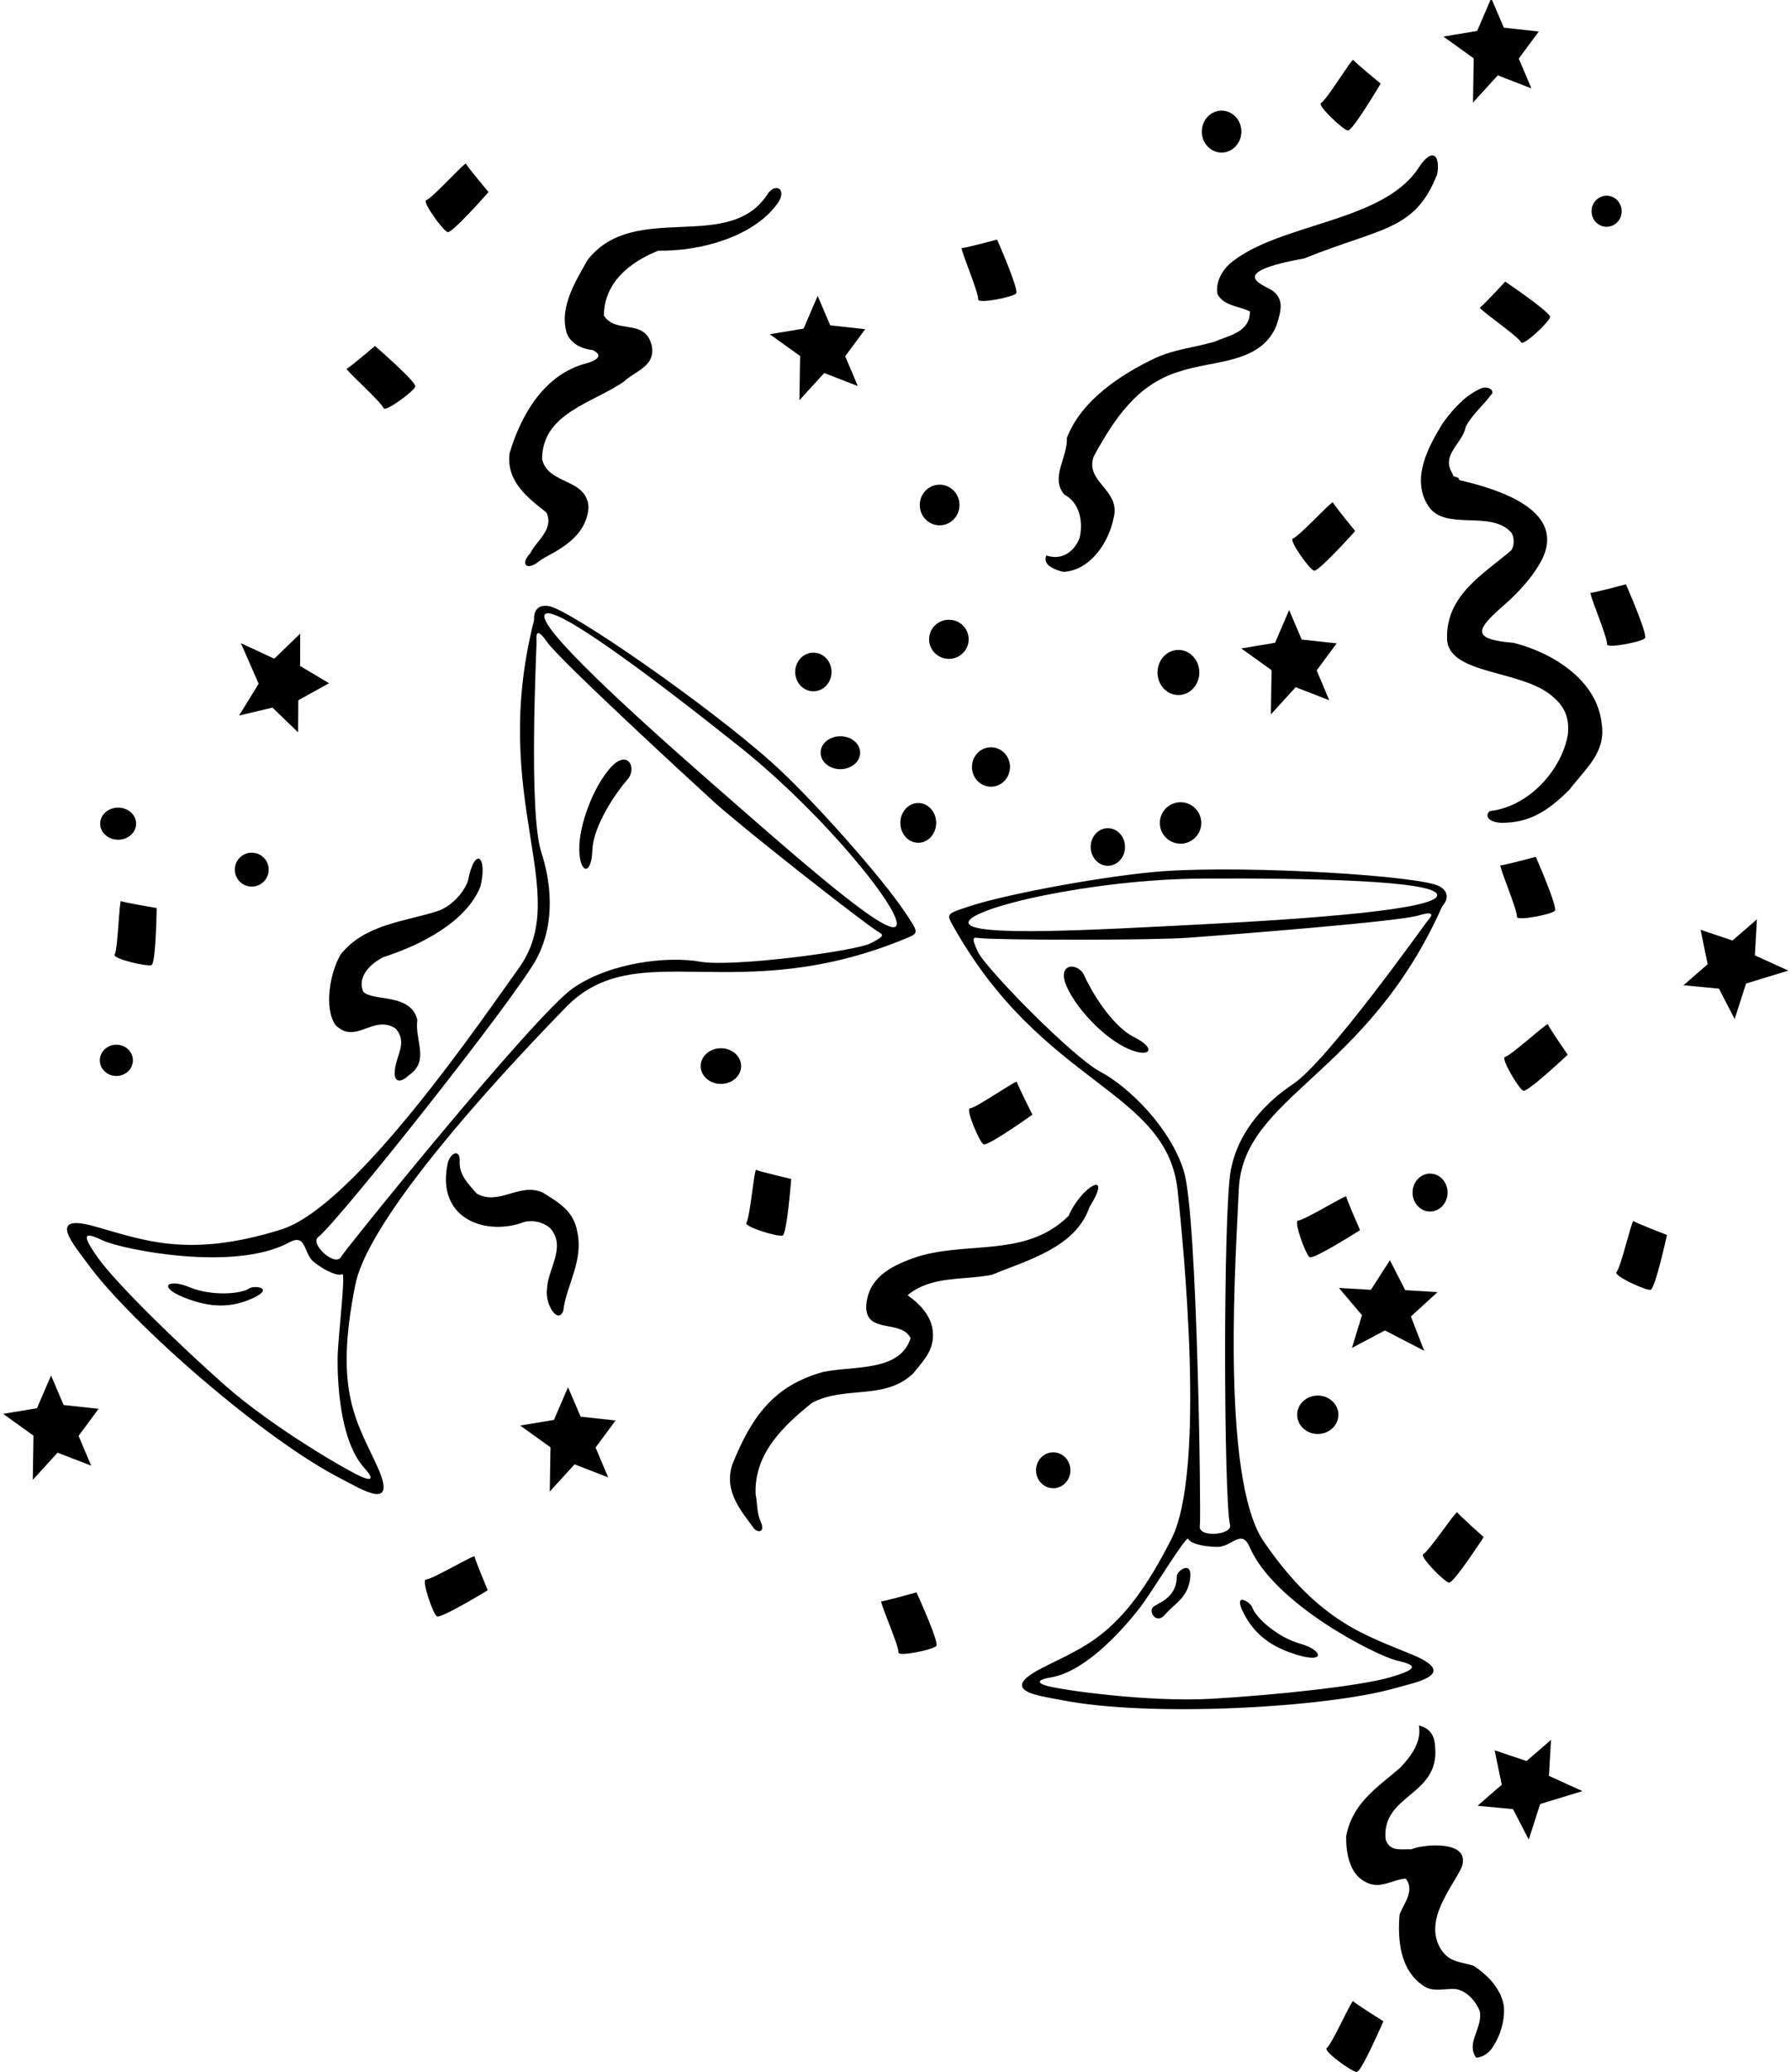 <?xml version="1.0" encoding="UTF-8"?>
<svg xmlns="http://www.w3.org/2000/svg" xmlns:xlink="http://www.w3.org/1999/xlink" width="454pt" height="525pt" viewBox="0 0 454 525" version="1.1">
<g id="surface1">
<path style=" stroke:none;fill-rule:nonzero;fill:rgb(0%,0%,0%);fill-opacity:1;" d="M 269.574 144.898 C 276.199 144.562 281.004 137.691 282.277 131.297 C 284.254 124.074 274.84 122.195 277.277 115.586 C 282.426 106.227 288.184 97.363 299.004 94.129 C 307.461 91.234 319.586 92.273 323.566 82.477 C 324.852 78.531 325.469 75.793 322.508 73.602 C 319.902 72.004 310.676 69.078 330.613 65.48 C 350.121 57.59 358.73 58.562 364.328 44.086 C 365.129 39.379 363.102 36.906 359.328 42.93 C 350.051 56.254 325.07 56.512 312.516 66.184 C 309.77 68.246 308.07 71.551 308.609 74.492 C 310.082 77.562 314.57 77.656 316.844 78.934 C 316.902 84.258 311.195 85.086 307.988 86.539 C 302.723 88.109 298.047 88.398 292.949 90.676 C 283.887 94.98 274.098 101.5 270.441 110.934 C 270.676 116.012 266.152 120.961 269.766 125.293 C 273.699 127.352 274.641 132.258 273.652 136.344 C 272.426 139.504 269.418 142.152 265.254 140.742 C 264.094 143.168 267.59 144.48 269.574 144.898 "/>
<path style=" stroke:none;fill-rule:nonzero;fill:rgb(0%,0%,0%);fill-opacity:1;" d="M 138.496 129.844 C 140.617 134.098 135.656 137.348 134.438 140.176 C 131.801 142.883 133.379 144.906 136.82 142.094 C 138.922 140.352 148.676 137.254 149.184 128.496 C 148.738 121.07 138.926 122.949 137.414 116.324 C 137.441 104.605 150.477 102.09 158.203 96.645 C 160.895 94.023 166.523 92.777 165.129 87.262 C 163.211 80.582 156.207 84.77 153.074 79.961 C 153.18 71.523 159.629 66.438 166.859 63.512 C 177.879 63.711 190.754 59.855 196.711 52.066 C 199.754 48.379 197.051 46.129 194.801 48.828 C 185.129 64.578 160.93 50.531 148.938 65.875 C 146.363 70.555 141.691 77.527 143.605 84.207 C 144.449 86.918 147.371 88.426 150.199 88.688 C 153.141 90.062 151.152 91.355 148.77 92.031 C 138.023 94.734 132.059 105.066 129.164 114.883 C 128.293 121.984 133.832 126.18 138.496 129.844 "/>
<path style=" stroke:none;fill-rule:nonzero;fill:rgb(0%,0%,0%);fill-opacity:1;" d="M 383.688 162.883 C 373.227 162.008 373.852 159.762 380.859 153.68 C 384.914 150.164 388.664 146.07 390.922 141.684 C 395.277 132.754 388.461 125.887 369.902 121.656 C 369.809 120.418 368.316 121.297 368.223 120.055 C 365.086 115.246 370.812 112.379 371.551 108.121 C 373.23 104.949 376.32 102.387 377.863 100.152 C 378.934 99.352 377.973 97.836 375.68 98.281 C 371.527 100.117 368.797 103.113 365.844 107.035 C 362.297 112.805 357.418 121.25 362.141 128.328 C 366.555 134.684 377.852 129.059 383.145 134.992 C 383.91 136.328 383.914 138.234 383.055 139.477 C 376.074 145.441 366.59 150.777 366.809 161.715 C 366.926 171.23 386.156 169.508 393.855 176.734 C 396.895 179.348 397.836 182.344 397.438 186.105 C 395.953 194.855 387.754 204.367 377.637 205.52 C 376.152 206.781 377.504 208.805 381.949 208.445 C 389.203 208.133 393.805 203.996 397.754 200.195 C 402.023 194.613 407.156 190.621 406.008 183.367 C 404.852 172.297 393.562 165.375 383.688 162.883 "/>
<path style=" stroke:none;fill-rule:nonzero;fill:rgb(0%,0%,0%);fill-opacity:1;" d="M 100.297 260.637 C 102.914 263.566 101.195 266.41 100.426 269.363 C 99.176 274.281 101.203 274.73 103.516 272.547 C 109.086 268.84 105.055 263.633 105.793 258.418 C 104.125 251.555 94.582 253.828 92.078 251.289 C 90.625 247.957 93.18 244.492 97.281 242.484 C 106.711 239.461 118.18 233.586 121.762 224.688 C 123.703 216.906 120.328 214.207 118.609 223.262 C 117.402 226.355 114.703 229.281 111.363 230.711 C 103.059 233.488 92.484 234.031 86.324 241.883 C 83.617 246.543 82.078 255.461 85.023 259.695 C 90.145 264.922 94.699 256.844 100.297 260.637 "/>
<path style=" stroke:none;fill-rule:nonzero;fill:rgb(0%,0%,0%);fill-opacity:1;" d="M 276.184 305.82 C 282.355 295.938 274.031 300.66 270.879 308.09 C 259.777 319.059 244.461 314.137 231.387 318.824 C 225.488 320.988 220.031 323.895 219.578 330.922 C 219.379 338.121 228.387 334.215 230.832 339.062 C 228.109 347.676 216.348 346.008 208.617 347.637 C 195.98 351.16 190.492 359.109 185.672 370.969 C 183.328 377.863 187.938 382.879 191.242 387.441 C 192.355 388.414 193.93 388.188 192.863 385.625 C 191.812 383.43 192.02 381.008 191.539 378.621 C 191.109 368.195 198.797 361.105 205.875 355.43 C 214.273 351.031 224.223 354.898 231.473 348.016 C 233.473 345.438 236.449 342.723 236.504 338.504 C 236.613 333.883 233.402 330.566 230.059 328.184 C 236.09 323.176 244.09 324.445 251.379 323.027 C 260.504 319.277 272.68 316.098 276.184 305.82 "/>
<path style=" stroke:none;fill-rule:nonzero;fill:rgb(0%,0%,0%);fill-opacity:1;" d="M 139.598 311.348 C 143.555 316.137 138.844 321.469 138.656 326.621 C 138.102 330.531 141.477 335.707 142.785 332.117 C 143.582 325.547 147.984 319.492 146.316 312.027 C 145.414 306.855 141.633 304.684 137.621 302.203 C 131.738 299.461 126.496 305.672 120.82 302.41 C 118.836 300.086 116.312 297.68 116.52 294.301 C 116.727 291.383 114.566 291.707 113.594 294.312 C 110.289 308.41 122.352 312.98 131.883 309.98 C 134.727 308.707 138.051 309.766 139.598 311.348 "/>
<path style=" stroke:none;fill-rule:nonzero;fill:rgb(0%,0%,0%);fill-opacity:1;" d="M 373.531 498.082 C 370.129 497.051 367.383 497.207 365.258 493.906 C 360.707 486.578 368.164 478.23 370.527 473.109 C 373.07 465.883 360.039 467.418 357.809 468.578 C 355.23 468.484 352.254 469.289 351.219 466.008 C 350.254 454.555 364.898 455.133 363.801 442.703 C 363.684 439.688 362.43 437.855 359.672 437.211 C 360.438 441.41 357.598 445.098 354.867 447.98 C 348.516 453.352 342.812 457.043 341.234 465.273 C 341.18 469.492 342.082 474.664 345.883 476.703 C 349.648 479.012 352.91 476.199 356.344 476.008 C 358.773 479.078 355.703 482.461 354.77 485.191 C 354.242 491.797 354.973 499.129 360.684 503.074 C 363.148 504.926 366.316 503.738 369.145 504.004 C 372.066 504.555 374.379 507.473 375.145 509.762 C 375.758 514.078 371.562 517.707 374.18 521.352 C 375.93 521.332 377.727 519.98 378.551 518.426 C 380.285 515.812 381.504 512.031 381.215 508.305 C 380.484 503.84 377.055 500.406 373.531 498.082 "/>
<path style=" stroke:none;fill-rule:nonzero;fill:rgb(0%,0%,0%);fill-opacity:1;" d="M 206.184 165.367 C 203.641 165.367 201.574 167.562 201.574 170.266 C 201.574 172.969 203.641 175.16 206.184 175.16 C 208.73 175.16 210.789 172.969 210.789 170.266 C 210.789 167.562 208.73 165.367 206.184 165.367 "/>
<path style=" stroke:none;fill-rule:nonzero;fill:rgb(0%,0%,0%);fill-opacity:1;" d="M 238.188 133.109 C 240.969 133.109 243.223 130.805 243.223 127.961 C 243.223 125.113 240.969 122.809 238.188 122.809 C 235.406 122.809 233.152 125.113 233.152 127.961 C 233.152 130.805 235.406 133.109 238.188 133.109 "/>
<path style=" stroke:none;fill-rule:nonzero;fill:rgb(0%,0%,0%);fill-opacity:1;" d="M 235.516 161.988 C 235.516 164.727 237.762 166.945 240.531 166.945 C 243.301 166.945 245.547 164.727 245.547 161.988 C 245.547 159.25 243.301 157.031 240.531 157.031 C 237.762 157.031 235.516 159.25 235.516 161.988 "/>
<path style=" stroke:none;fill-rule:nonzero;fill:rgb(0%,0%,0%);fill-opacity:1;" d="M 213.027 194.898 C 215.797 194.898 218.039 193.027 218.039 190.723 C 218.039 188.414 215.797 186.547 213.027 186.547 C 210.258 186.547 208.016 188.414 208.016 190.723 C 208.016 193.027 210.258 194.898 213.027 194.898 "/>
<path style=" stroke:none;fill-rule:nonzero;fill:rgb(0%,0%,0%);fill-opacity:1;" d="M 246.379 194.34 C 246.379 197.098 248.535 199.336 251.199 199.336 C 253.863 199.336 256.023 197.098 256.023 194.34 C 256.023 191.578 253.863 189.344 251.199 189.344 C 248.535 189.344 246.379 191.578 246.379 194.34 "/>
<path style=" stroke:none;fill-rule:nonzero;fill:rgb(0%,0%,0%);fill-opacity:1;" d="M 232.766 213.543 C 235.273 213.543 237.309 211.289 237.309 208.504 C 237.309 205.723 235.273 203.469 232.766 203.469 C 230.258 203.469 228.227 205.723 228.227 208.504 C 228.227 211.289 230.258 213.543 232.766 213.543 "/>
<path style=" stroke:none;fill-rule:nonzero;fill:rgb(0%,0%,0%);fill-opacity:1;" d="M 276.477 214.605 C 276.477 217.238 278.422 219.371 280.824 219.371 C 283.23 219.371 285.176 217.238 285.176 214.605 C 285.176 211.973 283.23 209.84 280.824 209.84 C 278.422 209.84 276.477 211.973 276.477 214.605 "/>
<path style=" stroke:none;fill-rule:nonzero;fill:rgb(0%,0%,0%);fill-opacity:1;" d="M 299.258 213.773 C 302.156 213.773 304.508 211.426 304.508 208.523 C 304.508 205.625 302.156 203.273 299.258 203.273 C 296.359 203.273 294.008 205.625 294.008 208.523 C 294.008 211.426 296.359 213.773 299.258 213.773 "/>
<path style=" stroke:none;fill-rule:nonzero;fill:rgb(0%,0%,0%);fill-opacity:1;" d="M 304.016 170.395 C 304.016 167.238 301.645 164.68 298.719 164.68 C 295.789 164.68 293.414 167.238 293.414 170.395 C 293.414 173.551 295.789 176.109 298.719 176.109 C 301.645 176.109 304.016 173.551 304.016 170.395 "/>
<path style=" stroke:none;fill-rule:nonzero;fill:rgb(0%,0%,0%);fill-opacity:1;" d="M 29.949 212.773 C 32.465 212.773 34.504 210.953 34.504 208.703 C 34.504 206.453 32.465 204.633 29.949 204.633 C 27.43 204.633 25.391 206.453 25.391 208.703 C 25.391 210.953 27.43 212.773 29.949 212.773 "/>
<path style=" stroke:none;fill-rule:nonzero;fill:rgb(0%,0%,0%);fill-opacity:1;" d="M 63.816 224.645 C 66.191 224.645 68.113 222.723 68.113 220.348 C 68.113 217.977 66.191 216.055 63.816 216.055 C 61.445 216.055 59.523 217.977 59.523 220.348 C 59.523 222.723 61.445 224.645 63.816 224.645 "/>
<path style=" stroke:none;fill-rule:nonzero;fill:rgb(0%,0%,0%);fill-opacity:1;" d="M 29.5 272.629 C 31.816 272.629 33.691 270.855 33.691 268.668 C 33.691 266.48 31.816 264.707 29.5 264.707 C 27.184 264.707 25.305 266.48 25.305 268.668 C 25.305 270.855 27.184 272.629 29.5 272.629 "/>
<path style=" stroke:none;fill-rule:nonzero;fill:rgb(0%,0%,0%);fill-opacity:1;" d="M 187.863 270.129 C 187.863 267.633 185.57 265.609 182.742 265.609 C 179.91 265.609 177.617 267.633 177.617 270.129 C 177.617 272.625 179.91 274.648 182.742 274.648 C 185.57 274.648 187.863 272.625 187.863 270.129 "/>
<path style=" stroke:none;fill-rule:nonzero;fill:rgb(0%,0%,0%);fill-opacity:1;" d="M 262.621 372.539 C 262.621 375.051 264.574 377.09 266.98 377.09 C 269.391 377.09 271.34 375.051 271.34 372.539 C 271.34 370.027 269.391 367.992 266.98 367.992 C 264.574 367.992 262.621 370.027 262.621 372.539 "/>
<path style=" stroke:none;fill-rule:nonzero;fill:rgb(0%,0%,0%);fill-opacity:1;" d="M 362.508 297.367 C 360.055 297.367 358.066 299.52 358.066 302.172 C 358.066 304.824 360.055 306.977 362.508 306.977 C 364.961 306.977 366.949 304.824 366.949 302.172 C 366.949 299.52 364.961 297.367 362.508 297.367 "/>
<path style=" stroke:none;fill-rule:nonzero;fill:rgb(0%,0%,0%);fill-opacity:1;" d="M 328.816 358.477 C 328.816 361.164 331.156 363.344 334.039 363.344 C 336.926 363.344 339.266 361.164 339.266 358.477 C 339.266 355.789 336.926 353.609 334.039 353.609 C 331.156 353.609 328.816 355.789 328.816 358.477 "/>
<path style=" stroke:none;fill-rule:nonzero;fill:rgb(0%,0%,0%);fill-opacity:1;" d="M 407.258 57.465 C 409.367 57.465 411.078 55.703 411.078 53.527 C 411.078 51.352 409.367 49.59 407.258 49.59 C 405.148 49.59 403.441 51.352 403.441 53.527 C 403.441 55.703 405.148 57.465 407.258 57.465 "/>
<path style=" stroke:none;fill-rule:nonzero;fill:rgb(0%,0%,0%);fill-opacity:1;" d="M 309.66 38.664 C 312.43 38.664 314.676 36.281 314.676 33.348 C 314.676 30.41 312.43 28.031 309.66 28.031 C 306.891 28.031 304.645 30.41 304.645 33.348 C 304.645 36.281 306.891 38.664 309.66 38.664 "/>
<path style=" stroke:none;fill-rule:nonzero;fill:rgb(0%,0%,0%);fill-opacity:1;" d="M 351.066 337.113 L 361.02 342.262 L 357.645 333.57 L 364.395 327.41 L 356.211 326.902 L 352.328 319.309 L 347.52 326.812 L 339.406 326.344 L 345.242 333.23 L 342.703 341.535 L 351.066 337.113 "/>
<path style=" stroke:none;fill-rule:nonzero;fill:rgb(0%,0%,0%);fill-opacity:1;" d="M 341.277 303.195 C 341.277 302.602 330.73 309.184 329.043 309.27 C 327.852 309.328 330.984 317.961 331.996 318.551 C 333.035 319.16 344.758 311.695 344.758 311.695 C 344.758 311.695 341.277 303.785 341.277 303.195 "/>
<path style=" stroke:none;fill-rule:nonzero;fill:rgb(0%,0%,0%);fill-opacity:1;" d="M 393.164 440.852 L 386.957 446.211 L 378.871 443.488 L 380.676 452.219 L 374.543 457.551 L 383.531 458.402 L 387.52 466.113 L 390.41 457.109 L 401.129 453.832 L 392.641 449.973 L 393.164 440.852 "/>
<path style=" stroke:none;fill-rule:nonzero;fill:rgb(0%,0%,0%);fill-opacity:1;" d="M 444.84 242.074 L 445.363 232.949 L 439.156 238.309 L 431.074 235.59 L 432.875 244.316 L 426.742 249.652 L 435.734 250.5 L 439.723 258.215 L 442.609 249.207 L 453.328 245.93 L 444.84 242.074 "/>
<path style=" stroke:none;fill-rule:nonzero;fill:rgb(0%,0%,0%);fill-opacity:1;" d="M 69.066 179.297 L 75.566 185.562 L 75.617 177.434 L 83.41 173.117 L 76.082 168.758 L 76.102 160.555 L 69.523 166.898 L 61.066 162.973 L 65.566 173.238 L 60.613 181.297 L 69.066 179.297 "/>
<path style=" stroke:none;fill-rule:nonzero;fill:rgb(0%,0%,0%);fill-opacity:1;" d="M 373.391 25.984 L 379.672 19.094 L 388.191 22.395 L 384.996 14.84 L 390.07 7.98 L 381.211 7.02 L 378.016 -0.457 L 374.445 7.84 L 365.883 9.266 L 373.566 14.777 L 373.391 25.984 "/>
<path style=" stroke:none;fill-rule:nonzero;fill:rgb(0%,0%,0%);fill-opacity:1;" d="M 147.184 358.961 L 143.988 351.484 L 140.422 359.777 L 131.855 361.203 L 139.539 366.719 L 139.363 377.926 L 145.641 371.035 L 154.164 374.336 L 150.973 366.781 L 156.039 359.922 L 147.184 358.961 "/>
<path style=" stroke:none;fill-rule:nonzero;fill:rgb(0%,0%,0%);fill-opacity:1;" d="M 16.133 356.004 L 12.938 348.527 L 9.371 356.82 L 0.805 358.246 L 8.488 363.762 L 8.312 374.969 L 14.594 368.078 L 23.113 371.379 L 19.922 363.824 L 24.992 356.969 L 16.133 356.004 "/>
<path style=" stroke:none;fill-rule:nonzero;fill:rgb(0%,0%,0%);fill-opacity:1;" d="M 329.973 162.055 L 326.777 154.578 L 323.211 162.871 L 314.645 164.301 L 322.328 169.812 L 322.152 181.02 L 328.43 174.129 L 336.953 177.43 L 333.762 169.875 L 338.828 163.016 L 329.973 162.055 "/>
<path style=" stroke:none;fill-rule:nonzero;fill:rgb(0%,0%,0%);fill-opacity:1;" d="M 202.816 90.203 L 202.645 101.41 L 208.922 94.52 L 217.441 97.816 L 214.25 90.266 L 219.32 83.406 L 210.461 82.441 L 207.27 74.969 L 203.699 83.262 L 195.133 84.688 L 202.816 90.203 "/>
<path style=" stroke:none;fill-rule:nonzero;fill:rgb(0%,0%,0%);fill-opacity:1;" d="M 358.238 419.363 C 346.559 414.434 334.52 411.289 320.352 390.605 C 309.102 374.184 313.48 315.191 314.02 301.473 C 314.953 277.656 346.473 272.684 365.59 229.617 C 365.59 229.617 368.598 226.633 364.84 224.547 C 360.145 221.938 317.344 219.227 295.152 220.73 C 281.879 221.633 255.695 226.359 245.832 229.609 C 240.25 231.453 239.844 231.469 241.379 234.23 C 264.262 275.422 295.828 275.855 298.527 301.73 C 299.953 315.387 305.727 372.605 296.953 389.934 C 284.34 414.832 275.129 416.934 263.879 422.781 C 252.629 428.633 263.922 429.73 269.219 430.789 C 291.148 435.16 336.027 432.754 353.555 427.773 C 358.75 426.293 369.922 424.297 358.238 419.363 Z M 245.504 233.797 C 245.316 230.109 276.926 222.758 304.934 222.609 C 331.645 222.465 364.117 223.105 364.309 226.793 C 364.496 230.48 331.477 232.84 304.801 234.207 C 278.121 235.574 245.691 237.48 245.504 233.797 Z M 300.102 296.781 C 296.727 285.758 286.152 275.406 278.953 271.582 C 271.754 267.758 249.82 245.277 247.902 241.207 C 245.984 237.137 246.844 237.527 248.285 237.691 C 253.113 238.238 291.777 238.281 301.227 237.605 C 310.676 236.93 354.258 233.562 359.504 231.98 C 364.75 230.402 362.43 232.656 361.527 233.781 C 360.629 234.906 336.539 268.836 327.766 274.688 C 321.57 278.816 314.051 285.98 312.027 296.332 C 309.965 306.879 310.227 380.48 311.801 386.332 C 312.523 389.008 303.477 389.707 304.152 386.559 C 304.48 385.027 303.578 308.137 300.102 296.781 Z M 307.023 430.441 C 291.047 431.344 268.758 428.191 265.246 427.125 C 262.418 426.266 263.445 425.516 266.352 425.031 C 275.801 423.457 285.703 411.531 288.852 407.48 C 292.09 403.32 300.777 388.809 301.227 389.934 C 301.676 391.059 305.051 391.957 308.652 391.957 C 312.254 391.957 314.719 387.238 316.754 391.957 C 323.051 406.582 349.152 419.633 354.102 420.758 C 359.051 421.883 359.875 422.82 352.277 425.023 C 344.68 427.23 322.996 429.543 307.023 430.441 "/>
<path style=" stroke:none;fill-rule:nonzero;fill:rgb(0%,0%,0%);fill-opacity:1;" d="M 329.578 416.48 C 323.953 414.906 318.34 409.988 317.426 407.258 C 316.977 405.906 312.477 403.207 315.176 408.605 C 317.879 414.008 322.152 417.383 329.129 419.406 C 336.102 421.434 335.203 418.059 329.578 416.48 "/>
<path style=" stroke:none;fill-rule:nonzero;fill:rgb(0%,0%,0%);fill-opacity:1;" d="M 298.301 399.383 C 298.301 405.109 293.352 406.133 292.227 407.258 C 291.102 408.383 293.129 411.758 295.379 409.059 C 297.629 406.355 301.004 405.008 301.676 400.059 C 302.352 395.105 298.301 398.031 298.301 399.383 "/>
<path style=" stroke:none;fill-rule:nonzero;fill:rgb(0%,0%,0%);fill-opacity:1;" d="M 287.504 262.805 C 281.652 259.883 276.371 250.637 274.902 247.281 C 273.328 243.68 267.703 243.906 270.402 249.98 C 273.102 256.055 280.301 263.258 285.926 265.73 C 291.551 268.207 293.352 265.73 287.504 262.805 "/>
<path style=" stroke:none;fill-rule:nonzero;fill:rgb(0%,0%,0%);fill-opacity:1;" d="M 230.098 237.594 C 233.008 236.371 232.699 236.105 229.453 231.207 C 223.723 222.547 206.086 202.629 196.215 193.707 C 179.715 178.789 144.422 154.43 139.117 153.57 C 134.875 152.883 135.391 157.09 135.391 157.09 C 123.75 202.75 145.43 226.16 131.422 245.445 C 123.355 256.551 90.285 305.598 71.281 311.535 C 47.352 319.012 35.953 314.027 23.727 310.672 C 11.496 307.316 19.035 315.801 22.203 320.176 C 32.883 334.934 66.641 364.602 86.574 374.742 C 91.387 377.188 100.941 383.316 95.723 371.762 C 90.508 360.203 84.574 352.852 90.078 325.488 C 93.91 306.449 133.859 265.078 143.43 255.238 C 161.566 236.586 186.629 255.781 230.098 237.594 Z M 138.148 155.664 C 140.578 152.887 166.477 172.48 187.371 189.125 C 209.277 206.578 229.555 231.918 227.125 234.695 C 224.695 237.473 200.402 215.902 180.297 198.32 C 160.191 180.734 135.719 158.441 138.148 155.664 Z M 92.387 371.996 C 94.371 374.176 94.715 375.402 91.961 374.324 C 88.543 372.988 69.086 361.668 57.094 351.074 C 45.105 340.48 29.508 325.242 24.906 318.809 C 20.301 312.371 21.527 312.145 26.113 314.328 C 30.695 316.508 59.273 322.41 73.273 314.824 C 77.789 312.375 76.809 317.609 79.637 319.836 C 82.465 322.062 85.672 323.445 86.719 322.84 C 87.77 322.234 85.609 339.012 85.578 344.285 C 85.547 349.414 85.941 364.91 92.387 371.996 Z M 145.258 250.375 C 135.5 257.141 87.203 316.977 86.512 318.379 C 85.094 321.273 78.418 315.125 80.645 313.469 C 85.5 309.848 131.262 252.199 136.172 242.641 C 140.984 233.258 139.516 222.977 137.203 215.902 C 133.934 205.875 136.016 164.316 136.004 162.875 C 135.992 161.434 135.566 158.227 138.711 162.715 C 141.852 167.203 173.996 196.82 181 203.199 C 188.004 209.578 218.398 233.477 222.527 236.031 C 223.762 236.797 224.68 237.02 220.652 239.031 C 216.629 241.043 185.488 245.125 177.465 243.672 C 169.445 242.219 154.73 243.805 145.258 250.375 "/>
<path style=" stroke:none;fill-rule:nonzero;fill:rgb(0%,0%,0%);fill-opacity:1;" d="M 63.273 326.422 C 60.867 328.004 53.414 328.395 48.02 326.148 C 42.629 323.902 39.832 325.996 46.562 328.723 C 53.297 331.449 58.742 331.445 64.207 328.875 C 69.668 326.305 64.461 325.641 63.273 326.422 "/>
<path style=" stroke:none;fill-rule:nonzero;fill:rgb(0%,0%,0%);fill-opacity:1;" d="M 154.699 194.586 C 150.297 199.57 146.746 209.113 146.836 215.258 C 146.926 221.402 149.926 222.008 150.152 215.473 C 150.379 208.938 156.586 200.285 159.027 197.555 C 161.645 194.625 159.102 189.605 154.699 194.586 "/>
<path style=" stroke:none;fill-rule:nonzero;fill:rgb(0%,0%,0%);fill-opacity:1;" d="M 381.5 267.805 C 380.34 268.086 385.031 275.98 386.137 276.371 C 387.273 276.777 397.395 267.246 397.395 267.246 C 397.395 267.246 392.492 260.129 392.383 259.547 C 392.273 258.969 383.145 267.406 381.5 267.805 "/>
<path style=" stroke:none;fill-rule:nonzero;fill:rgb(0%,0%,0%);fill-opacity:1;" d="M 409.758 322.355 C 408.961 323.242 417.289 327.105 418.422 326.809 C 419.59 326.5 422.559 312.922 422.559 312.922 C 422.559 312.922 414.496 309.812 414.078 309.395 C 413.66 308.98 410.891 321.098 409.758 322.355 "/>
<path style=" stroke:none;fill-rule:nonzero;fill:rgb(0%,0%,0%);fill-opacity:1;" d="M 367.32 401.008 C 368.52 401.129 376.094 389.477 376.094 389.477 C 376.094 389.477 369.648 383.719 369.402 383.184 C 369.156 382.645 362.285 393.004 360.785 393.781 C 359.727 394.328 366.152 400.887 367.32 401.008 "/>
<path style=" stroke:none;fill-rule:nonzero;fill:rgb(0%,0%,0%);fill-opacity:1;" d="M 261.707 282.43 C 261.707 282.43 257.812 274.715 257.777 274.125 C 257.746 273.535 247.566 280.664 245.883 280.84 C 244.699 280.965 248.285 289.414 249.324 289.953 C 250.395 290.508 261.707 282.43 261.707 282.43 "/>
<path style=" stroke:none;fill-rule:nonzero;fill:rgb(0%,0%,0%);fill-opacity:1;" d="M 380.375 219.258 C 379.789 219.164 384.688 230.594 384.516 232.273 C 384.391 233.461 393.398 231.68 394.141 230.77 C 394.902 229.836 389.305 217.109 389.305 217.109 C 389.305 217.109 380.961 219.348 380.375 219.258 "/>
<path style=" stroke:none;fill-rule:nonzero;fill:rgb(0%,0%,0%);fill-opacity:1;" d="M 375.148 77.934 C 374.605 78.168 384.844 85.223 385.59 86.738 C 386.121 87.809 392.789 81.496 392.934 80.336 C 393.078 79.137 381.559 71.355 381.559 71.355 C 381.559 71.355 375.688 77.699 375.148 77.934 "/>
<path style=" stroke:none;fill-rule:nonzero;fill:rgb(0%,0%,0%);fill-opacity:1;" d="M 247.961 75.863 C 247.84 77.051 256.848 75.27 257.586 74.359 C 258.348 73.426 252.754 60.699 252.754 60.699 C 252.754 60.699 244.406 62.938 243.82 62.848 C 243.238 62.758 248.137 74.184 247.961 75.863 "/>
<path style=" stroke:none;fill-rule:nonzero;fill:rgb(0%,0%,0%);fill-opacity:1;" d="M 412.152 148.055 C 412.152 148.055 403.805 150.289 403.223 150.199 C 402.637 150.109 407.535 161.535 407.359 163.219 C 407.238 164.406 416.246 162.625 416.984 161.715 C 417.746 160.781 412.152 148.055 412.152 148.055 "/>
<path style=" stroke:none;fill-rule:nonzero;fill:rgb(0%,0%,0%);fill-opacity:1;" d="M 337.887 127.309 C 337.727 126.738 329.344 135.918 327.738 136.453 C 326.609 136.836 331.949 144.301 333.086 144.602 C 334.25 144.906 343.527 134.555 343.527 134.555 C 343.527 134.555 338.043 127.879 337.887 127.309 "/>
<path style=" stroke:none;fill-rule:nonzero;fill:rgb(0%,0%,0%);fill-opacity:1;" d="M 341.691 33.066 C 342.898 33.141 349.988 21.188 349.988 21.188 C 349.988 21.188 343.316 15.699 343.047 15.172 C 342.781 14.645 336.34 25.277 334.871 26.113 C 333.836 26.703 340.523 32.992 341.691 33.066 "/>
<path style=" stroke:none;fill-rule:nonzero;fill:rgb(0%,0%,0%);fill-opacity:1;" d="M 113.48 58.812 C 114.648 59.109 123.836 48.676 123.836 48.676 C 123.836 48.676 118.289 42.047 118.129 41.48 C 117.965 40.914 109.66 50.164 108.062 50.719 C 106.934 51.105 112.344 58.523 113.48 58.812 "/>
<path style=" stroke:none;fill-rule:nonzero;fill:rgb(0%,0%,0%);fill-opacity:1;" d="M 97.219 103.418 C 97.617 104.543 104.996 99.078 105.277 97.941 C 105.562 96.77 95.062 87.664 95.062 87.664 C 95.062 87.664 88.477 93.254 87.91 93.422 C 87.344 93.59 96.656 101.824 97.219 103.418 "/>
<path style=" stroke:none;fill-rule:nonzero;fill:rgb(0%,0%,0%);fill-opacity:1;" d="M 29.055 241.883 C 28.449 242.91 37.383 245.035 38.43 244.52 C 39.512 243.984 39.719 230.086 39.719 230.086 C 39.719 230.086 31.199 228.648 30.703 228.32 C 30.211 227.996 29.91 240.426 29.055 241.883 "/>
<path style=" stroke:none;fill-rule:nonzero;fill:rgb(0%,0%,0%);fill-opacity:1;" d="M 189.191 309.844 C 188.523 310.832 197.309 313.508 198.387 313.055 C 199.5 312.59 200.566 298.73 200.566 298.73 C 200.566 298.73 192.148 296.766 191.676 296.41 C 191.203 296.055 190.137 308.441 189.191 309.844 "/>
<path style=" stroke:none;fill-rule:nonzero;fill:rgb(0%,0%,0%);fill-opacity:1;" d="M 107.969 400.219 C 106.773 400.258 109.742 408.945 110.742 409.555 C 111.77 410.188 123.633 402.941 123.633 402.941 C 123.633 402.941 120.305 394.969 120.312 394.379 C 120.324 393.785 109.656 400.168 107.969 400.219 "/>
<path style=" stroke:none;fill-rule:nonzero;fill:rgb(0%,0%,0%);fill-opacity:1;" d="M 223.422 405.738 C 222.836 405.656 227.898 417.012 227.746 418.691 C 227.645 419.883 236.621 417.973 237.352 417.051 C 238.098 416.105 232.32 403.465 232.32 403.465 C 232.32 403.465 224.004 405.82 223.422 405.738 "/>
<path style=" stroke:none;fill-rule:nonzero;fill:rgb(0%,0%,0%);fill-opacity:1;" d="M 336.301 518.965 C 335.348 519.68 342.785 525.066 343.953 524.992 C 345.156 524.914 350.672 512.152 350.672 512.152 C 350.672 512.152 343.352 507.559 343.02 507.07 C 342.688 506.582 337.652 517.945 336.301 518.965 "/>
</g>
</svg>
